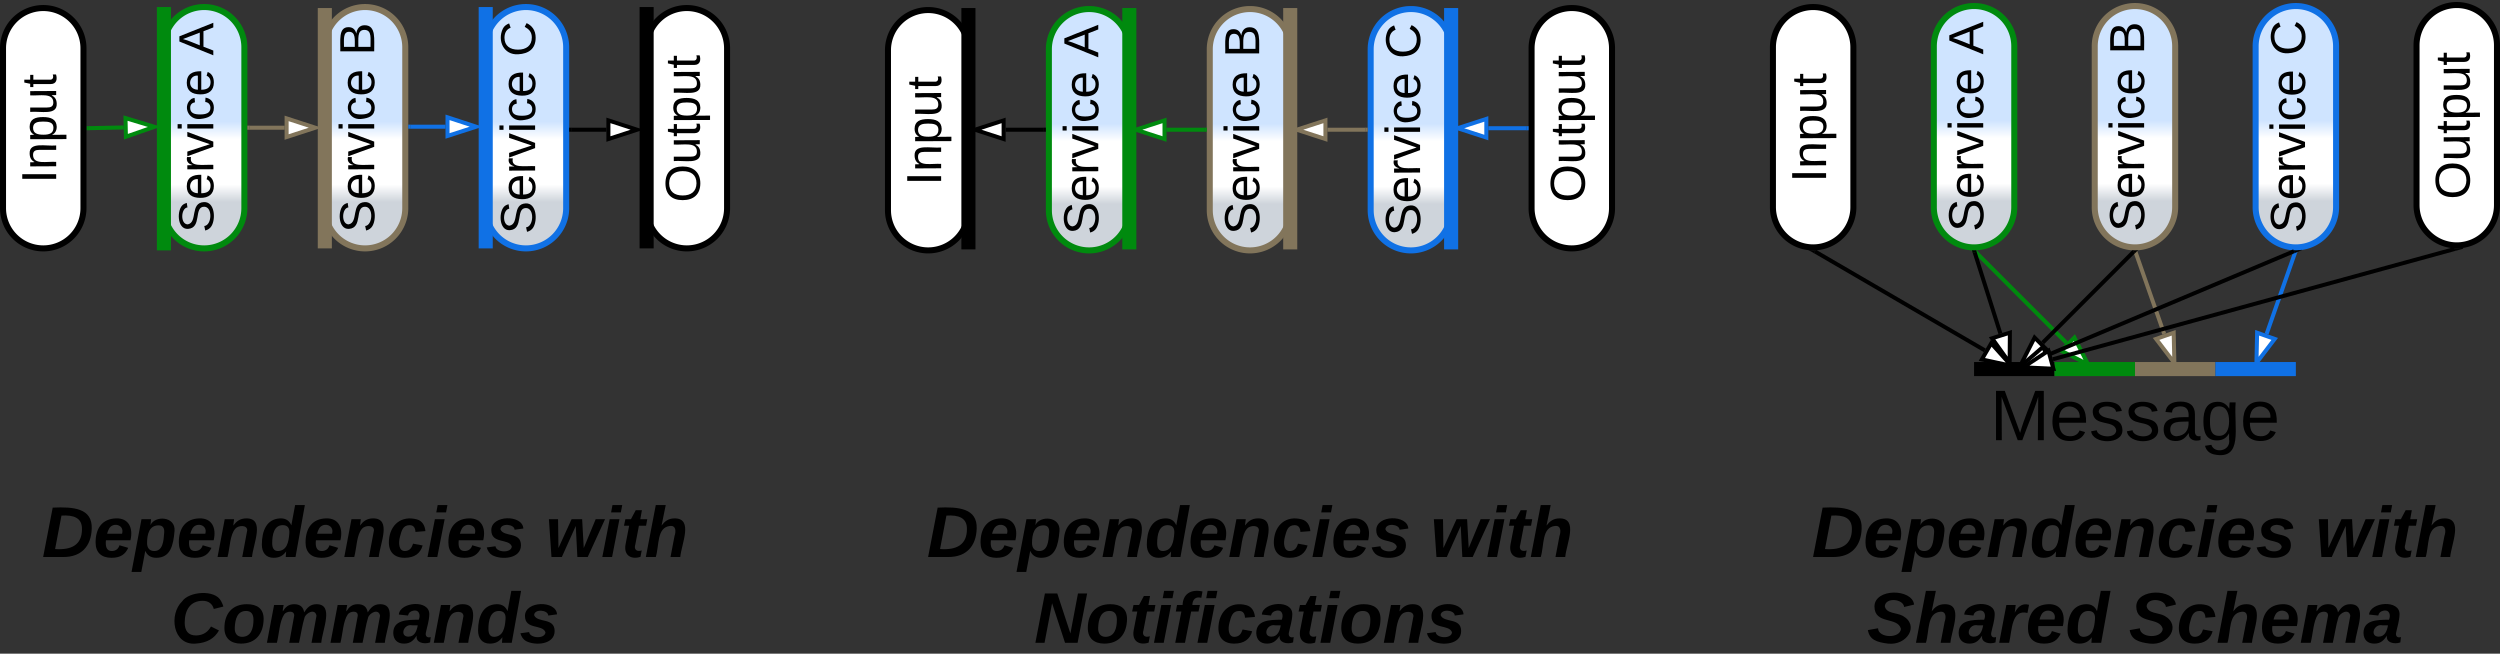 <svg xmlns="http://www.w3.org/2000/svg" xmlns:xlink="http://www.w3.org/1999/xlink" xmlns:lucid="lucid" width="1243" height="325"><rect width="100%" height="100%" fill="#333333" stroke="none"/><g transform="translate(-818.5 -456.5)" lucid:page-tab-id="0_0"><path d="M1780 479.5a20 20 0 0 1 20-20 20 20 0 0 1 20 20v80a20 20 0 0 1-20 20 20 20 0 0 1-20-20z" stroke="#008a0e" stroke-width="3" fill="url(#a)"/><use xlink:href="#b" transform="matrix(-1.8369701987210297e-16,-1,1,-1.8369701987210297e-16,1785,574.5) translate(2.789 19.556)"/><use xlink:href="#c" transform="matrix(-1.8369701987210297e-16,-1,1,-1.8369701987210297e-16,1785,574.5) translate(90.925 19.556)"/><path d="M1860 479.5a20 20 0 0 1 20-20 20 20 0 0 1 20 20v80a20 20 0 0 1-20 20 20 20 0 0 1-20-20z" stroke="#82755b" stroke-width="3" fill="url(#d)"/><use xlink:href="#b" transform="matrix(-1.8369701987210297e-16,-1,1,-1.8369701987210297e-16,1865,574.5) translate(2.789 19.556)"/><use xlink:href="#e" transform="matrix(-1.8369701987210297e-16,-1,1,-1.8369701987210297e-16,1865,574.5) translate(90.925 19.556)"/><path d="M1940 479.5a20 20 0 0 1 20-20 20 20 0 0 1 20 20v80a20 20 0 0 1-20 20 20 20 0 0 1-20-20z" stroke="#1071e5" stroke-width="3" fill="url(#f)"/><use xlink:href="#b" transform="matrix(-1.8369701987210297e-16,-1,1,-1.8369701987210297e-16,1945,574.5) translate(2.144 19.556)"/><use xlink:href="#g" transform="matrix(-1.8369701987210297e-16,-1,1,-1.8369701987210297e-16,1945,574.5) translate(90.28 19.556)"/><path d="M1700 480a20 20 0 0 1 20-20 20 20 0 0 1 20 20v79.5a20 20 0 0 1-20 20 20 20 0 0 1-20-20z" stroke="#000" stroke-width="3" fill="#fff"/><use xlink:href="#h" transform="matrix(-1.8369701987210297e-16,-1,1,-1.8369701987210297e-16,1705,574.5) translate(27.345 21.431)"/><path d="M2020 479a20 20 0 0 1 20-20 20 20 0 0 1 20 20v79.5a20 20 0 0 1-20 20 20 20 0 0 1-20-20z" stroke="#000" stroke-width="3" fill="#fff"/><use xlink:href="#i" transform="matrix(-1.8369701987210297e-16,-1,1,-1.8369701987210297e-16,2025,573.5) translate(17.838 21.431)"/><path d="M820 706a6 6 0 0 1 6-6h348a6 6 0 0 1 6 6v68a6 6 0 0 1-6 6H826a6 6 0 0 1-6-6z" stroke="#000" stroke-opacity="0" stroke-width="3" fill="#fff" fill-opacity="0"/><use xlink:href="#j" transform="matrix(1,0,0,1,825,705) translate(14.358 28.444)"/><use xlink:href="#k" transform="matrix(1,0,0,1,825,705) translate(264.728 28.444)"/><use xlink:href="#l" transform="matrix(1,0,0,1,825,705) translate(78.407 71.111)"/><path d="M1260 706a6 6 0 0 1 6-6h348a6 6 0 0 1 6 6v68a6 6 0 0 1-6 6h-348a6 6 0 0 1-6-6z" stroke="#000" stroke-opacity="0" stroke-width="3" fill="#fff" fill-opacity="0"/><use xlink:href="#j" transform="matrix(1,0,0,1,1265,705) translate(14.358 28.444)"/><use xlink:href="#k" transform="matrix(1,0,0,1,1265,705) translate(264.728 28.444)"/><use xlink:href="#m" transform="matrix(1,0,0,1,1265,705) translate(67.691 71.111)"/><path d="M1800 646a6 6 0 0 1 6-6h148a6 6 0 0 1 6 6v28a6 6 0 0 1-6 6h-148a6 6 0 0 1-6-6z" stroke="#000" stroke-opacity="0" stroke-width="3" fill="#fff" fill-opacity="0"/><use xlink:href="#n" transform="matrix(1,0,0,1,1805,645) translate(2.951 30.382)"/><path d="M1916.5 640h-33M1916.4 640h3.6M1883.6 640h-3.6" stroke="#82755b" stroke-width="7" fill="none"/><path d="M1956.5 640h-33M1956.4 640h3.6M1923.6 640h-3.6" stroke="#1071e5" stroke-width="7" fill="none"/><path d="M1836.5 640h-33M1836.4 640h3.6M1803.6 640h-3.6" stroke="#000" stroke-width="7" fill="none"/><path d="M1876.5 640h-33M1876.4 640h3.6M1843.6 640h-3.6" stroke="#008a0e" stroke-width="7" fill="none"/><path d="M1800.7 581.7l45.2 45.22" stroke="#008a0e" stroke-width="2" fill="none"/><path d="M1800 581l1.28-.1.13.14-1.36 1.38-1.54-1.53z" stroke="#008a0e" stroke-width=".05" fill="#008a0e"/><path d="M1856.7 637.7l-13.36-6.8 6.56-6.55z" stroke="#008a0e" stroke-width="2" fill="#fff"/><path d="M1880.33 581.95l14.22 40.6" stroke="#82755b" stroke-width="2" fill="none"/><path d="M1880 581l1-.08.26.73-1.84.64-.48-1.38z" stroke="#82755b" stroke-width=".05" fill="#82755b"/><path d="M1899.6 636.95l-9.1-11.94 8.76-3.05z" stroke="#82755b" stroke-width="2" fill="#fff"/><path d="M1959.67 581.95l-14.22 40.6" stroke="#1071e5" stroke-width="2" fill="none"/><path d="M1960.58 582.3l-1.84-.65.25-.73 1 .1 1.06-.1z" stroke="#1071e5" stroke-width=".05" fill="#1071e5"/><path d="M1940.4 636.95l.34-15 8.75 3.06z" stroke="#1071e5" stroke-width="2" fill="#fff"/><path d="M1720.86 581.5l84.48 49.2" stroke="#000" stroke-width="2" fill="none"/><path d="M1720 581l1.24-.1-.84 1.46-2.64-1.53z" stroke="#000" stroke-width=".05"/><path d="M1818.54 638.37l-14.66-3.17 4.66-8z" stroke="#000" stroke-width="2" fill="#fff"/><path d="M1800.3 581.96l12.8 40.4" stroke="#000" stroke-width="2" fill="none"/><path d="M1800 581l1-.07.24.76-1.86.58-.43-1.36z" stroke="#000" stroke-width=".05"/><path d="M1817.7 636.9l-8.73-12.2 8.84-2.8z" stroke="#000" stroke-width="2" fill="#fff"/><path d="M1879.3 581.7l-45.2 45.22" stroke="#000" stroke-width="2" fill="none"/><path d="M1879.96 582.42l-1.38-1.38.14-.14 1.28.1 1.5-.1z" stroke="#000" stroke-width=".05"/><path d="M1823.3 637.7l6.8-13.35 6.56 6.55z" stroke="#000" stroke-width="2" fill="#fff"/><path d="M1959.08 581.4l-122.03 51.42" stroke="#000" stroke-width="2" fill="none"/><path d="M1959.43 582.3l-.58-1.4 1.15.1 3.1-.24z" stroke="#000" stroke-width=".05"/><path d="M1822.98 638.74l11.35-9.8 3.6 8.53z" stroke="#000" stroke-width="2" fill="#fff"/><path d="M2039.04 580.27l-199.86 54.84" stroke="#000" stroke-width="2" fill="none"/><path d="M2043.15 580.15l-3.88 1.07-.36-1.3 1.1.08 3.05-.24z" stroke="#000" stroke-width=".05"/><path d="M1824.45 639.14l12.53-8.24 2.46 8.94z" stroke="#000" stroke-width="2" fill="#fff"/><path d="M1700 706a6 6 0 0 1 6-6h348a6 6 0 0 1 6 6v68a6 6 0 0 1-6 6h-348a6 6 0 0 1-6-6z" stroke="#000" stroke-opacity="0" stroke-width="3" fill="#fff" fill-opacity="0"/><use xlink:href="#j" transform="matrix(1,0,0,1,1705,705) translate(14.358 28.444)"/><use xlink:href="#k" transform="matrix(1,0,0,1,1705,705) translate(264.728 28.444)"/><use xlink:href="#o" transform="matrix(1,0,0,1,1705,705) translate(41.815 71.111)"/><use xlink:href="#p" transform="matrix(1,0,0,1,1705,705) translate(171.988 71.111)"/><path d="M900 480a20 20 0 0 1 20-20 20 20 0 0 1 20 20v80a20 20 0 0 1-20 20 20 20 0 0 1-20-20z" stroke="#008a0e" stroke-width="3" fill="url(#q)"/><use xlink:href="#b" transform="matrix(-1.8369701987210297e-16,-1,1,-1.8369701987210297e-16,905,575) translate(2.789 19.556)"/><use xlink:href="#c" transform="matrix(-1.8369701987210297e-16,-1,1,-1.8369701987210297e-16,905,575) translate(90.925 19.556)"/><path d="M980 480a20 20 0 0 1 20-20 20 20 0 0 1 20 20v80a20 20 0 0 1-20 20 20 20 0 0 1-20-20z" stroke="#82755b" stroke-width="3" fill="url(#r)"/><use xlink:href="#b" transform="matrix(-1.8369701987210297e-16,-1,1,-1.8369701987210297e-16,985,575) translate(2.789 19.556)"/><use xlink:href="#e" transform="matrix(-1.8369701987210297e-16,-1,1,-1.8369701987210297e-16,985,575) translate(90.925 19.556)"/><path d="M1060 480a20 20 0 0 1 20-20 20 20 0 0 1 20 20v80a20 20 0 0 1-20 20 20 20 0 0 1-20-20z" stroke="#1071e5" stroke-width="3" fill="url(#s)"/><use xlink:href="#b" transform="matrix(-1.8369701987210297e-16,-1,1,-1.8369701987210297e-16,1065,575) translate(2.144 19.556)"/><use xlink:href="#g" transform="matrix(-1.8369701987210297e-16,-1,1,-1.8369701987210297e-16,1065,575) translate(90.28 19.556)"/><path d="M862.5 520.23l17.5-.36" stroke="#008a0e" stroke-width="2" fill="none"/><path d="M862.54 521.2l-1.04.02v-1.95l1-.02z" stroke="#008a0e" stroke-width=".05" fill="#008a0e"/><path d="M895.26 519.55l-14.16 4.93-.2-9.27z" stroke="#008a0e" stroke-width="2" fill="#fff"/><path d="M942.5 520H960" stroke="#82755b" stroke-width="2" fill="none"/><path d="M942.53 520.98h-1.03V519h1.03z" stroke="#82755b" stroke-width=".05" fill="#82755b"/><path d="M975.26 520L961 524.63v-9.26z" stroke="#82755b" stroke-width="2" fill="#fff"/><path d="M1022.5 519.5h17.5" stroke="#1071e5" stroke-width="2" fill="none"/><path d="M1022.53 520.46h-1.03v-1.95h1.03z" stroke="#1071e5" stroke-width=".05" fill="#1071e5"/><path d="M1055.26 519.5L1041 524.1v-9.27z" stroke="#1071e5" stroke-width="2" fill="#fff"/><path d="M900 463.5v114M900 463.6V460M900 577.4v3.6" stroke="#008a0e" stroke-width="7" fill="none"/><path d="M980 464v112.5M980 464.1v-3.6M980 576.4v3.6" stroke="#82755b" stroke-width="7" fill="none"/><path d="M1060 463.5v113M1060 463.6V460M1060 576.4v3.6" stroke="#1071e5" stroke-width="7" fill="none"/><path d="M820 480.5a20 20 0 0 1 20-20 20 20 0 0 1 20 20V560a20 20 0 0 1-20 20 20 20 0 0 1-20-20z" stroke="#000" stroke-width="3" fill="#fff"/><use xlink:href="#h" transform="matrix(-1.8369701987210297e-16,-1,1,-1.8369701987210297e-16,825,575) translate(27.345 21.431)"/><path d="M1140 480.5a20 20 0 0 1 20-20 20 20 0 0 1 20 20V560a20 20 0 0 1-20 20 20 20 0 0 1-20-20z" stroke="#000" stroke-width="3" fill="#fff"/><use xlink:href="#i" transform="matrix(-1.8369701987210297e-16,-1,1,-1.8369701987210297e-16,1145,575) translate(17.838 21.431)"/><path d="M1140 463.5v113M1140 463.6V460M1140 576.4v3.6" stroke="#000" stroke-width="7" fill="none"/><path d="M1102.5 521h17.5" stroke="#000" stroke-width="2" fill="none"/><path d="M1102.53 521.97h-1.03v-1.95h1.03z" stroke="#000" stroke-width=".05"/><path d="M1135.26 521l-14.26 4.63v-9.27z" stroke="#000" stroke-width="2" fill="#fff"/><path d="M1340 481a20 20 0 0 1 20-20 20 20 0 0 1 20 20v80a20 20 0 0 1-20 20 20 20 0 0 1-20-20z" stroke="#008a0e" stroke-width="3" fill="url(#t)"/><use xlink:href="#b" transform="matrix(-1.8369701987210297e-16,-1,1,-1.8369701987210297e-16,1345,576) translate(2.789 19.556)"/><use xlink:href="#c" transform="matrix(-1.8369701987210297e-16,-1,1,-1.8369701987210297e-16,1345,576) translate(90.925 19.556)"/><path d="M1420 481a20 20 0 0 1 20-20 20 20 0 0 1 20 20v80a20 20 0 0 1-20 20 20 20 0 0 1-20-20z" stroke="#82755b" stroke-width="3" fill="url(#u)"/><use xlink:href="#b" transform="matrix(-1.8369701987210297e-16,-1,1,-1.8369701987210297e-16,1425,576) translate(2.789 19.556)"/><use xlink:href="#e" transform="matrix(-1.8369701987210297e-16,-1,1,-1.8369701987210297e-16,1425,576) translate(90.925 19.556)"/><path d="M1500 481a20 20 0 0 1 20-20 20 20 0 0 1 20 20v80a20 20 0 0 1-20 20 20 20 0 0 1-20-20z" stroke="#1071e5" stroke-width="3" fill="url(#v)"/><use xlink:href="#b" transform="matrix(-1.8369701987210297e-16,-1,1,-1.8369701987210297e-16,1505,576) translate(2.144 19.556)"/><use xlink:href="#g" transform="matrix(-1.8369701987210297e-16,-1,1,-1.8369701987210297e-16,1505,576) translate(90.28 19.556)"/><path d="M1380 464v113M1380 464.1v-3.6M1380 576.9v3.6" stroke="#008a0e" stroke-width="7" fill="none"/><path d="M1460 464v113M1460 464.1v-3.6M1460 576.9v3.6" stroke="#82755b" stroke-width="7" fill="none"/><path d="M1540 464v113M1540 464.1v-3.6M1540 576.9v3.6" stroke="#1071e5" stroke-width="7" fill="none"/><path d="M1260 481.5a20 20 0 0 1 20-20 20 20 0 0 1 20 20V561a20 20 0 0 1-20 20 20 20 0 0 1-20-20z" stroke="#000" stroke-width="3" fill="#fff"/><use xlink:href="#h" transform="matrix(-1.8369701987210297e-16,-1,1,-1.8369701987210297e-16,1265,576) translate(27.345 21.431)"/><path d="M1580 480.5a20 20 0 0 1 20-20 20 20 0 0 1 20 20V560a20 20 0 0 1-20 20 20 20 0 0 1-20-20z" stroke="#000" stroke-width="3" fill="#fff"/><use xlink:href="#i" transform="matrix(-1.8369701987210297e-16,-1,1,-1.8369701987210297e-16,1585,575) translate(17.838 21.431)"/><path d="M1300 464v113M1300 464.1v-3.6M1300 576.9v3.6" stroke="#000" stroke-width="7" fill="none"/><path d="M1337.5 521h-19" stroke="#000" stroke-width="2" fill="none"/><path d="M1338.5 521.98h-1.03V520h1.03z" stroke="#000" stroke-width=".05"/><path d="M1303.24 521l14.26-4.63v9.26z" stroke="#000" stroke-width="2" fill="#fff"/><path d="M1417.5 521h-19" stroke="#008a0e" stroke-width="2" fill="none"/><path d="M1418.5 521.98h-1.03V520h1.03z" stroke="#008a0e" stroke-width=".05" fill="#008a0e"/><path d="M1383.24 521l14.26-4.63v9.26z" stroke="#008a0e" stroke-width="2" fill="#fff"/><path d="M1497.5 521h-19" stroke="#82755b" stroke-width="2" fill="none"/><path d="M1498.5 521.98h-1.03V520h1.03z" stroke="#82755b" stroke-width=".05" fill="#82755b"/><path d="M1463.24 521l14.26-4.63v9.26z" stroke="#82755b" stroke-width="2" fill="#fff"/><path d="M1577.5 520.25h-19" stroke="#1071e5" stroke-width="2" fill="none"/><path d="M1578.5 521.23h-1.03v-1.96h1.03z" stroke="#1071e5" stroke-width=".05" fill="#1071e5"/><path d="M1543.24 520.25l14.26-4.63v9.26z" stroke="#1071e5" stroke-width="2" fill="#fff"/><defs><linearGradient gradientUnits="userSpaceOnUse" id="a" x1="1780" y1="579.5" x2="1780" y2="459.5"><stop offset="19.2%" stop-color="#ced4db"/><stop offset="26.45%" stop-color="#fff"/><stop offset="45.29%" stop-color="#fff"/><stop offset="52.54%" stop-color="#cfe4ff"/></linearGradient><path d="M185-189c-5-48-123-54-124 2 14 75 158 14 163 119 3 78-121 87-175 55-17-10-28-26-33-46l33-7c5 56 141 63 141-1 0-78-155-14-162-118-5-82 145-84 179-34 5 7 8 16 11 25" id="w"/><path d="M100-194c63 0 86 42 84 106H49c0 40 14 67 53 68 26 1 43-12 49-29l28 8c-11 28-37 45-77 45C44 4 14-33 15-96c1-61 26-98 85-98zm52 81c6-60-76-77-97-28-3 7-6 17-6 28h103" id="x"/><path d="M114-163C36-179 61-72 57 0H25l-1-190h30c1 12-1 29 2 39 6-27 23-49 58-41v29" id="y"/><path d="M108 0H70L1-190h34L89-25l56-165h34" id="z"/><path d="M24-231v-30h32v30H24zM24 0v-190h32V0H24" id="A"/><path d="M96-169c-40 0-48 33-48 73s9 75 48 75c24 0 41-14 43-38l32 2c-6 37-31 61-74 61-59 0-76-41-82-99-10-93 101-131 147-64 4 7 5 14 7 22l-32 3c-4-21-16-35-41-35" id="B"/><g id="b"><use transform="matrix(0.068,0,0,0.068,0,0)" xlink:href="#w"/><use transform="matrix(0.068,0,0,0.068,16.296,0)" xlink:href="#x"/><use transform="matrix(0.068,0,0,0.068,29.877,0)" xlink:href="#y"/><use transform="matrix(0.068,0,0,0.068,37.957,0)" xlink:href="#z"/><use transform="matrix(0.068,0,0,0.068,50.179,0)" xlink:href="#A"/><use transform="matrix(0.068,0,0,0.068,55.543,0)" xlink:href="#B"/><use transform="matrix(0.068,0,0,0.068,67.765,0)" xlink:href="#x"/></g><path d="M205 0l-28-72H64L36 0H1l101-248h38L239 0h-34zm-38-99l-47-123c-12 45-31 82-46 123h93" id="C"/><use transform="matrix(0.068,0,0,0.068,0,0)" xlink:href="#C" id="c"/><linearGradient gradientUnits="userSpaceOnUse" id="d" x1="1860" y1="579.5" x2="1860" y2="459.5"><stop offset="19.2%" stop-color="#ced4db"/><stop offset="26.45%" stop-color="#fff"/><stop offset="45.29%" stop-color="#fff"/><stop offset="52.54%" stop-color="#cfe4ff"/></linearGradient><path d="M160-131c35 5 61 23 61 61C221 17 115-2 30 0v-248c76 3 177-17 177 60 0 33-19 50-47 57zm-97-11c50-1 110 9 110-42 0-47-63-36-110-37v79zm0 115c55-2 124 14 124-45 0-56-70-42-124-44v89" id="D"/><use transform="matrix(0.068,0,0,0.068,0,0)" xlink:href="#D" id="e"/><linearGradient gradientUnits="userSpaceOnUse" id="f" x1="1940" y1="579.5" x2="1940" y2="459.5"><stop offset="19.2%" stop-color="#ced4db"/><stop offset="26.45%" stop-color="#fff"/><stop offset="45.29%" stop-color="#fff"/><stop offset="52.54%" stop-color="#cfe4ff"/></linearGradient><path d="M212-179c-10-28-35-45-73-45-59 0-87 40-87 99 0 60 29 101 89 101 43 0 62-24 78-52l27 14C228-24 195 4 139 4 59 4 22-46 18-125c-6-104 99-153 187-111 19 9 31 26 39 46" id="E"/><use transform="matrix(0.068,0,0,0.068,0,0)" xlink:href="#E" id="g"/><path d="M33 0v-248h34V0H33" id="F"/><path d="M117-194c89-4 53 116 60 194h-32v-121c0-31-8-49-39-48C34-167 62-67 57 0H25l-1-190h30c1 10-1 24 2 32 11-22 29-35 61-36" id="G"/><path d="M115-194c55 1 70 41 70 98S169 2 115 4C84 4 66-9 55-30l1 105H24l-1-265h31l2 30c10-21 28-34 59-34zm-8 174c40 0 45-34 45-75s-6-73-45-74c-42 0-51 32-51 76 0 43 10 73 51 73" id="H"/><path d="M84 4C-5 8 30-112 23-190h32v120c0 31 7 50 39 49 72-2 45-101 50-169h31l1 190h-30c-1-10 1-25-2-33-11 22-28 36-60 37" id="I"/><path d="M59-47c-2 24 18 29 38 22v24C64 9 27 4 27-40v-127H5v-23h24l9-43h21v43h35v23H59v120" id="J"/><g id="h"><use transform="matrix(0.068,0,0,0.068,0,0)" xlink:href="#F"/><use transform="matrix(0.068,0,0,0.068,6.79,0)" xlink:href="#G"/><use transform="matrix(0.068,0,0,0.068,20.37,0)" xlink:href="#H"/><use transform="matrix(0.068,0,0,0.068,33.951,0)" xlink:href="#I"/><use transform="matrix(0.068,0,0,0.068,47.531,0)" xlink:href="#J"/></g><path d="M140-251c81 0 123 46 123 126C263-46 219 4 140 4 59 4 17-45 17-125s42-126 123-126zm0 227c63 0 89-41 89-101s-29-99-89-99c-61 0-89 39-89 99S79-25 140-24" id="K"/><g id="i"><use transform="matrix(0.068,0,0,0.068,0,0)" xlink:href="#K"/><use transform="matrix(0.068,0,0,0.068,19.012,0)" xlink:href="#I"/><use transform="matrix(0.068,0,0,0.068,32.593,0)" xlink:href="#J"/><use transform="matrix(0.068,0,0,0.068,39.383,0)" xlink:href="#H"/><use transform="matrix(0.068,0,0,0.068,52.963,0)" xlink:href="#I"/><use transform="matrix(0.068,0,0,0.068,66.543,0)" xlink:href="#J"/></g><path d="M250-142C247-53 197 0 108 0H6l48-248c105-5 200 3 196 106zm-49 2c1-57-42-72-103-68L66-40c84 6 135-22 135-100" id="L"/><path d="M114-194c63-2 87 48 72 110H63c-3 28 1 55 31 54 21-1 32-13 37-29l44 13C160-14 137 4 91 4 41 4 11-22 11-73c0-71 33-119 103-121zm30 77c14-47-50-61-67-22-3 6-6 13-8 22h75" id="M"/><path d="M156-122c2-23-7-37-28-37-47 0-58 44-58 89 0 24 12 40 36 40 43 0 47-49 50-92zM-8 75l50-265h48c0 10-3 24-3 30 22-50 127-45 121 29-6 73-21 135-92 135-29 0-46-14-55-35L41 75H-8" id="N"/><path d="M151-194c95 0 34 128 28 194h-49l25-134c0-29-45-25-59-9C67-111 69-48 56 0H6l36-190h47l-4 32c15-20 33-36 66-36" id="O"/><path d="M132-28C118-9 101 4 69 4 30 4 10-23 10-62c0-70 24-129 92-132 31-1 47 14 56 35l19-102h49L179 0h-49zM62-69c0 22 7 39 29 39 45-2 54-45 57-90 2-27-10-40-33-40-44 0-53 48-53 91" id="P"/><path d="M67-101c-8 29-7 73 27 71 23-2 32-16 39-37l48 9C170-19 141 4 91 4 36 4 7-28 12-86c6-75 61-124 140-103 26 7 40 29 43 59l-50 4c-1-20-9-34-29-34-35 0-41 29-49 59" id="Q"/><path d="M50-224l7-37h49l-7 37H50zM6 0l37-190h49L55 0H6" id="R"/><path d="M144-137c-1-29-70-35-71-2 16 41 103 10 103 80C176 9 79 16 32-9 18-17 9-31 4-48l44-6c3 32 80 36 82 1-15-42-103-11-103-82 0-77 157-79 161-8" id="S"/><g id="j"><use transform="matrix(0.099,0,0,0.099,0,0)" xlink:href="#L"/><use transform="matrix(0.099,0,0,0.099,25.58,0)" xlink:href="#M"/><use transform="matrix(0.099,0,0,0.099,45.333,0)" xlink:href="#N"/><use transform="matrix(0.099,0,0,0.099,66.963,0)" xlink:href="#M"/><use transform="matrix(0.099,0,0,0.099,86.716,0)" xlink:href="#O"/><use transform="matrix(0.099,0,0,0.099,108.346,0)" xlink:href="#P"/><use transform="matrix(0.099,0,0,0.099,129.975,0)" xlink:href="#M"/><use transform="matrix(0.099,0,0,0.099,149.728,0)" xlink:href="#O"/><use transform="matrix(0.099,0,0,0.099,171.358,0)" xlink:href="#Q"/><use transform="matrix(0.099,0,0,0.099,191.111,0)" xlink:href="#R"/><use transform="matrix(0.099,0,0,0.099,200.988,0)" xlink:href="#M"/><use transform="matrix(0.099,0,0,0.099,220.741,0)" xlink:href="#S"/></g><path d="M212 0h-52l-8-156L82 0H30L17-190h46l2 145 66-145h53l8 145 60-145h47" id="T"/><path d="M72-63c-8 23 5 39 32 30L98-1C54 14 12-6 23-64l18-93H15l7-33h28l24-45h31l-8 45h35l-6 33H90" id="U"/><path d="M150-105c8-23 8-54-22-51-68 7-54 98-72 156H6l50-261h50L85-158c15-20 33-36 66-36 95 0 34 128 28 194h-49" id="V"/><g id="k"><use transform="matrix(0.099,0,0,0.099,0,0)" xlink:href="#T"/><use transform="matrix(0.099,0,0,0.099,27.654,0)" xlink:href="#R"/><use transform="matrix(0.099,0,0,0.099,37.531,0)" xlink:href="#U"/><use transform="matrix(0.099,0,0,0.099,49.284,0)" xlink:href="#V"/></g><path d="M161-211c-63 0-91 46-91 110 0 39 17 65 58 64 38-1 60-20 74-45l40 20C220-23 184 0 125 4 9 13-10-144 57-208c33-50 166-62 196-1 4 8 9 18 11 27l-48 12c-6-24-25-41-55-41" id="W"/><path d="M124-194c51 0 84 22 84 74C207-44 167 4 94 4 43 4 11-23 11-74c0-74 41-120 113-120zM99-30c46 0 58-42 58-86 0-27-11-44-37-44-44 0-55 40-57 84-1 27 10 45 36 46" id="X"/><path d="M255-194c90 0 29 129 24 194h-49l25-136c-7-39-53-14-60 9-12 38-18 85-28 127h-49l25-136c2-29-39-23-50-7C69-108 68-47 56 0H6l36-190h48c-1 10-6 24-4 32 12-20 27-36 57-36s46 15 50 41c14-21 29-41 62-41" id="Y"/><path d="M166-52c-4 17 5 29 24 23l-3 27c-30 11-74 1-67-34C105-15 91 4 56 4 23 4 3-15 2-49c0-64 63-67 128-67 10-22 3-53-29-45-13 3-22 10-25 24l-46-5c5-64 156-77 153 0-1 33-11 60-17 90zM97-88c-44-9-64 57-19 57 31 0 42-28 47-57H97" id="Z"/><g id="l"><use transform="matrix(0.099,0,0,0.099,0,0)" xlink:href="#W"/><use transform="matrix(0.099,0,0,0.099,25.58,0)" xlink:href="#X"/><use transform="matrix(0.099,0,0,0.099,47.21,0)" xlink:href="#Y"/><use transform="matrix(0.099,0,0,0.099,78.815,0)" xlink:href="#Y"/><use transform="matrix(0.099,0,0,0.099,110.42,0)" xlink:href="#Z"/><use transform="matrix(0.099,0,0,0.099,130.173,0)" xlink:href="#O"/><use transform="matrix(0.099,0,0,0.099,151.802,0)" xlink:href="#P"/><use transform="matrix(0.099,0,0,0.099,173.432,0)" xlink:href="#S"/></g><path d="M155 0L90-199 52 0H6l48-248h62l66 201 38-201h46L218 0h-63" id="aa"/><path d="M93-157L62 0H13l31-157H16l6-33h28c2-54 40-81 100-68l-6 32c-29-8-44 9-45 36h38l-7 33H93" id="ab"/><g id="m"><use transform="matrix(0.099,0,0,0.099,0,0)" xlink:href="#aa"/><use transform="matrix(0.099,0,0,0.099,25.58,0)" xlink:href="#X"/><use transform="matrix(0.099,0,0,0.099,47.21,0)" xlink:href="#U"/><use transform="matrix(0.099,0,0,0.099,58.963,0)" xlink:href="#R"/><use transform="matrix(0.099,0,0,0.099,68.84,0)" xlink:href="#ab"/><use transform="matrix(0.099,0,0,0.099,80.593,0)" xlink:href="#R"/><use transform="matrix(0.099,0,0,0.099,90.469,0)" xlink:href="#Q"/><use transform="matrix(0.099,0,0,0.099,110.222,0)" xlink:href="#Z"/><use transform="matrix(0.099,0,0,0.099,129.975,0)" xlink:href="#U"/><use transform="matrix(0.099,0,0,0.099,141.728,0)" xlink:href="#R"/><use transform="matrix(0.099,0,0,0.099,151.605,0)" xlink:href="#X"/><use transform="matrix(0.099,0,0,0.099,173.235,0)" xlink:href="#O"/><use transform="matrix(0.099,0,0,0.099,194.864,0)" xlink:href="#S"/></g><path d="M240 0l2-218c-23 76-54 145-80 218h-23L58-218 59 0H30v-248h44l77 211c21-75 51-140 76-211h43V0h-30" id="ac"/><path d="M135-143c-3-34-86-38-87 0 15 53 115 12 119 90S17 21 10-45l28-5c4 36 97 45 98 0-10-56-113-15-118-90-4-57 82-63 122-42 12 7 21 19 24 35" id="ad"/><path d="M141-36C126-15 110 5 73 4 37 3 15-17 15-53c-1-64 63-63 125-63 3-35-9-54-41-54-24 1-41 7-42 31l-33-3c5-37 33-52 76-52 45 0 72 20 72 64v82c-1 20 7 32 28 27v20c-31 9-61-2-59-35zM48-53c0 20 12 33 32 33 41-3 63-29 60-74-43 2-92-5-92 41" id="ae"/><path d="M177-190C167-65 218 103 67 71c-23-6-38-20-44-43l32-5c15 47 100 32 89-28v-30C133-14 115 1 83 1 29 1 15-40 15-95c0-56 16-97 71-98 29-1 48 16 59 35 1-10 0-23 2-32h30zM94-22c36 0 50-32 50-73 0-42-14-75-50-75-39 0-46 34-46 75s6 73 46 73" id="af"/><g id="n"><use transform="matrix(0.099,0,0,0.099,0,0)" xlink:href="#ac"/><use transform="matrix(0.099,0,0,0.099,29.531,0)" xlink:href="#x"/><use transform="matrix(0.099,0,0,0.099,49.284,0)" xlink:href="#ad"/><use transform="matrix(0.099,0,0,0.099,67.062,0)" xlink:href="#ad"/><use transform="matrix(0.099,0,0,0.099,84.84,0)" xlink:href="#ae"/><use transform="matrix(0.099,0,0,0.099,104.593,0)" xlink:href="#af"/><use transform="matrix(0.099,0,0,0.099,124.346,0)" xlink:href="#x"/></g><path d="M178-136c88 48 22 151-73 140C49-3 12-15 4-64l51-9c1 50 111 53 115 3-16-63-132-20-133-112 0-93 190-91 199-10l-50 12c-4-41-93-50-97-4 7 38 59 32 89 48" id="ag"/><path d="M84-151c13-25 34-51 72-40l-8 41C67-170 71-64 56 0H6l36-190h47" id="ah"/><g id="o"><use transform="matrix(0.099,0,0,0.099,0,0)" xlink:href="#ag"/><use transform="matrix(0.099,0,0,0.099,23.704,0)" xlink:href="#V"/><use transform="matrix(0.099,0,0,0.099,45.333,0)" xlink:href="#Z"/><use transform="matrix(0.099,0,0,0.099,65.086,0)" xlink:href="#ah"/><use transform="matrix(0.099,0,0,0.099,78.914,0)" xlink:href="#M"/><use transform="matrix(0.099,0,0,0.099,98.667,0)" xlink:href="#P"/></g><g id="p"><use transform="matrix(0.099,0,0,0.099,0,0)" xlink:href="#ag"/><use transform="matrix(0.099,0,0,0.099,23.704,0)" xlink:href="#Q"/><use transform="matrix(0.099,0,0,0.099,43.457,0)" xlink:href="#V"/><use transform="matrix(0.099,0,0,0.099,65.086,0)" xlink:href="#M"/><use transform="matrix(0.099,0,0,0.099,84.84,0)" xlink:href="#Y"/><use transform="matrix(0.099,0,0,0.099,116.444,0)" xlink:href="#Z"/></g><linearGradient gradientUnits="userSpaceOnUse" id="q" x1="900" y1="580" x2="900" y2="460"><stop offset="19.2%" stop-color="#ced4db"/><stop offset="26.45%" stop-color="#fff"/><stop offset="45.29%" stop-color="#fff"/><stop offset="52.54%" stop-color="#cfe4ff"/></linearGradient><linearGradient gradientUnits="userSpaceOnUse" id="r" x1="980" y1="580" x2="980" y2="460"><stop offset="19.2%" stop-color="#ced4db"/><stop offset="26.45%" stop-color="#fff"/><stop offset="45.29%" stop-color="#fff"/><stop offset="52.54%" stop-color="#cfe4ff"/></linearGradient><linearGradient gradientUnits="userSpaceOnUse" id="s" x1="1060" y1="580" x2="1060" y2="460"><stop offset="19.2%" stop-color="#ced4db"/><stop offset="26.45%" stop-color="#fff"/><stop offset="45.29%" stop-color="#fff"/><stop offset="52.54%" stop-color="#cfe4ff"/></linearGradient><linearGradient gradientUnits="userSpaceOnUse" id="t" x1="1340" y1="581" x2="1340" y2="461"><stop offset="19.2%" stop-color="#ced4db"/><stop offset="26.45%" stop-color="#fff"/><stop offset="45.29%" stop-color="#fff"/><stop offset="52.54%" stop-color="#cfe4ff"/></linearGradient><linearGradient gradientUnits="userSpaceOnUse" id="u" x1="1420" y1="581" x2="1420" y2="461"><stop offset="19.2%" stop-color="#ced4db"/><stop offset="26.45%" stop-color="#fff"/><stop offset="45.29%" stop-color="#fff"/><stop offset="52.54%" stop-color="#cfe4ff"/></linearGradient><linearGradient gradientUnits="userSpaceOnUse" id="v" x1="1500" y1="581" x2="1500" y2="461"><stop offset="19.2%" stop-color="#ced4db"/><stop offset="26.45%" stop-color="#fff"/><stop offset="45.29%" stop-color="#fff"/><stop offset="52.54%" stop-color="#cfe4ff"/></linearGradient></defs></g></svg>